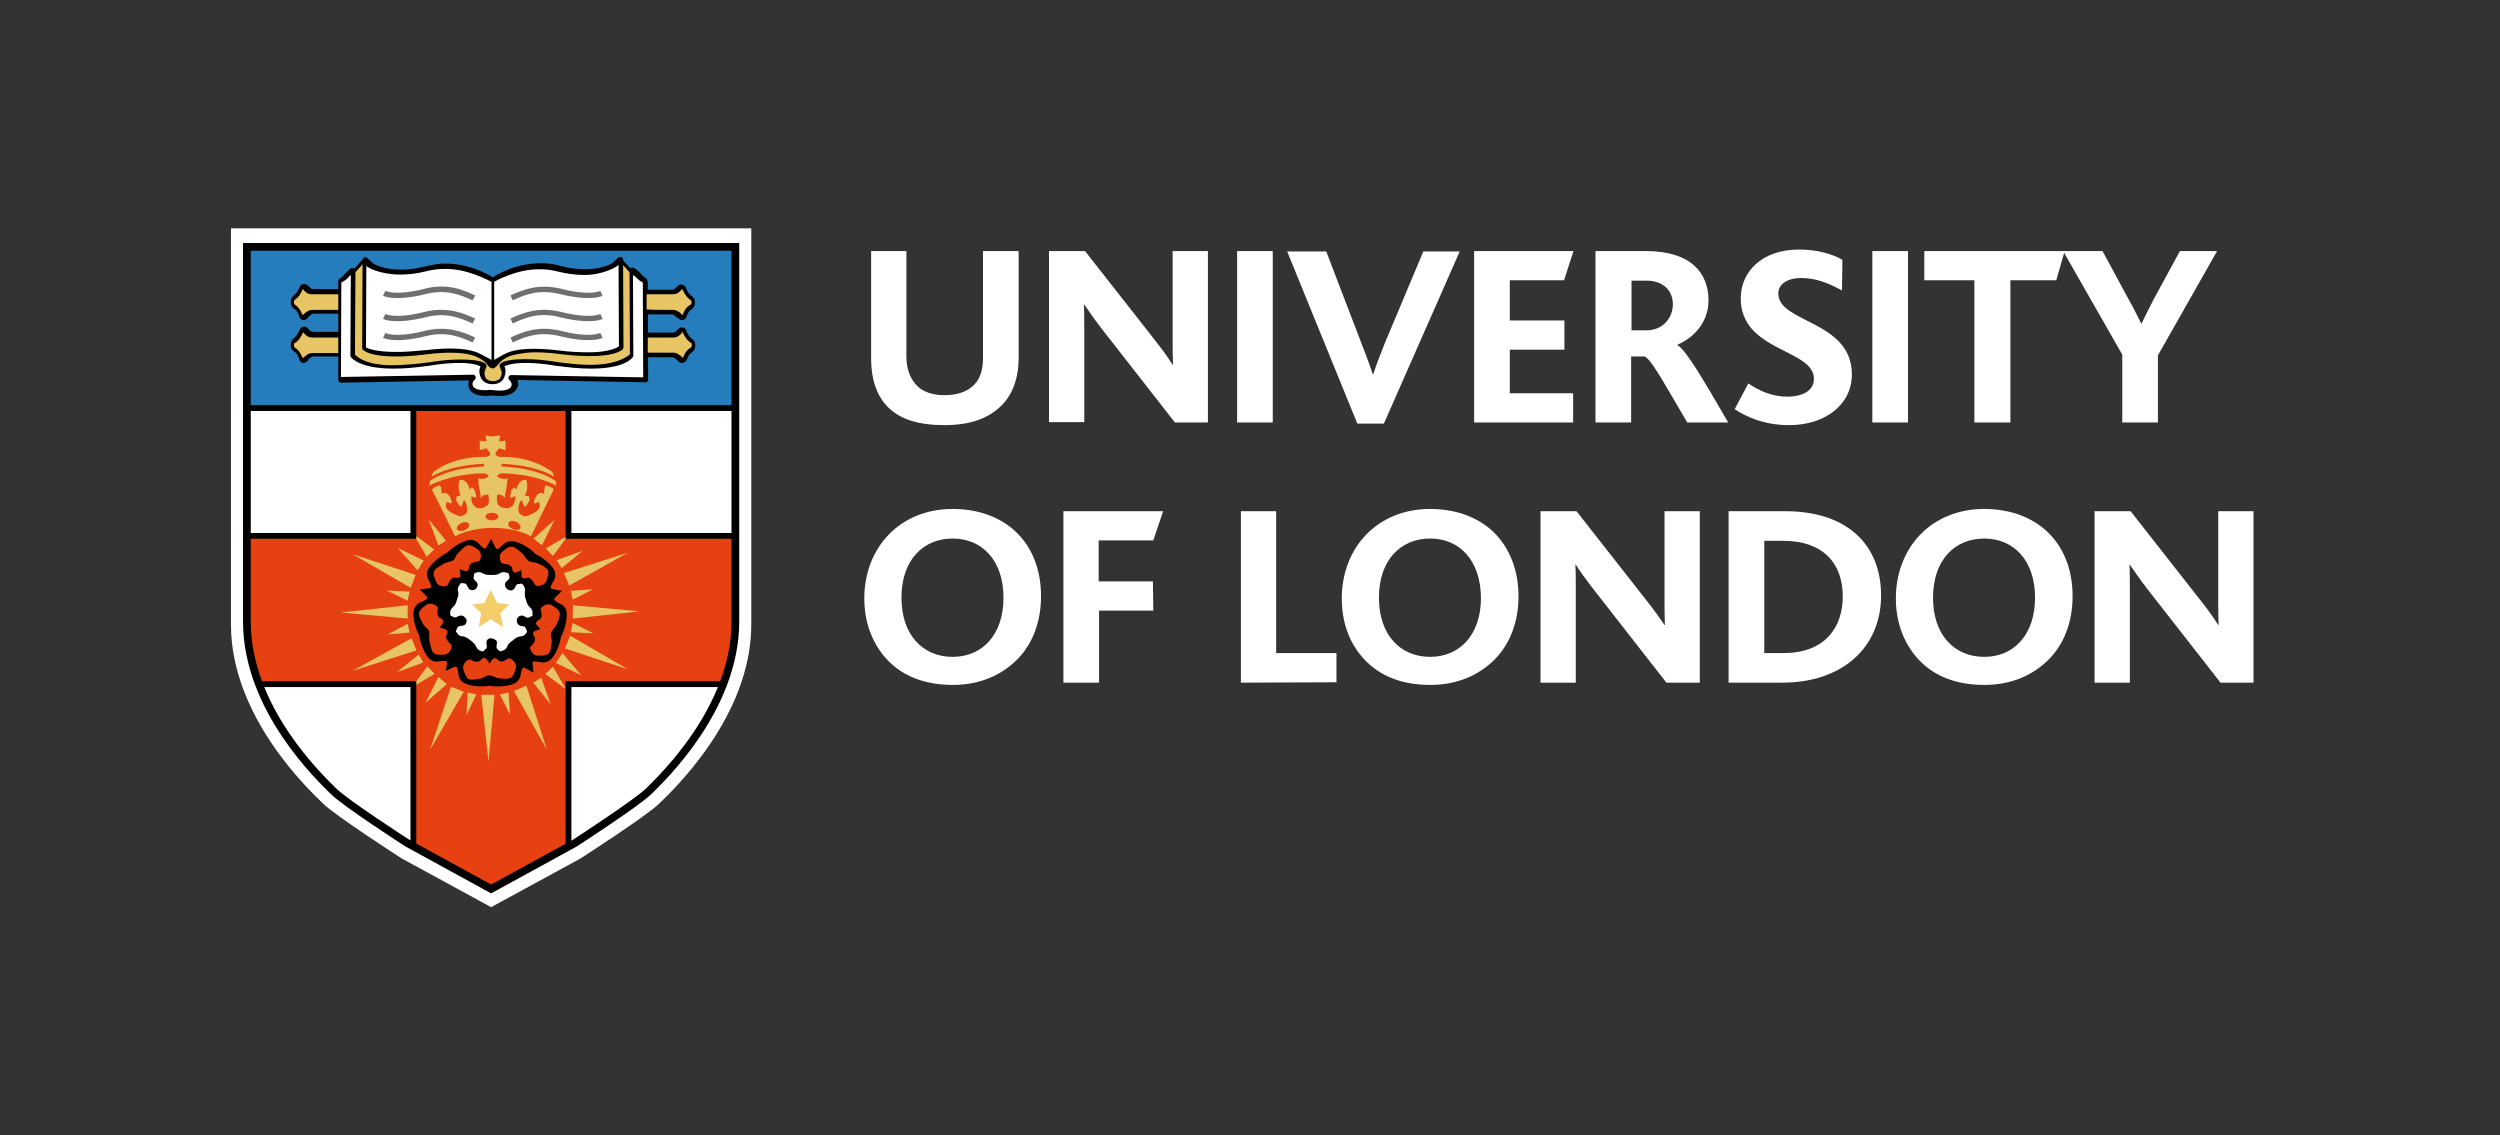 <?xml version="1.0" encoding="utf-8"?>
<!-- Generator: Adobe Illustrator 20.1.0, SVG Export Plug-In . SVG Version: 6.00 Build 0)  -->
<svg version="1.1" id="Layer_1" xmlns="http://www.w3.org/2000/svg" xmlns:xlink="http://www.w3.org/1999/xlink" x="0px" y="0px"
	 viewBox="0 0 659.2 299.4" style="enable-background:new 0 0 659.2 299.4;" xml:space="preserve">
<rect x="0" y="0" width="659.2" height="299.4" fill="#333333" stroke="none"/>
<style type="text/css">
	.st0{fill:#FFFFFF;}
	.st1{fill:#257DBD;}
	.st2{fill:#E74011;}
	.st3{fill:none;stroke:#000000;stroke-width:1.531;stroke-miterlimit:3.864;}
	.st4{fill:none;stroke:#000000;stroke-width:2.042;stroke-miterlimit:3.864;}
	.st5{fill:#E8C564;}
	.st6{fill:#F2CD68;}
	.st7{fill:#706F6F;}
	.st8{fill:none;stroke:#000000;stroke-width:0.852;}
</style>
<g>
	<g>
		<path class="st0" d="M129.5,239.2L106,226.4c0,0-17.3-11.1-20.8-14.5s-24.3-22.8-24.3-47.2c0-24.3,0-104.5,0-104.5h68.6h68.6
			c0,0,0,80.1,0,104.5c0,24.3-20.8,43.8-24.3,47.2S153,226.4,153,226.4L129.5,239.2L129.5,239.2z"/>
		<polygon class="st1" points="65,65 193.9,65 193.9,107.6 65,107.6 		"/>
		<g>
			<g>
				<g>
					<path class="st0" d="M264.1,106.9c-3.4,3.4-8.2,5.2-15.1,5.2c-6.7,0-11.6-1.5-14.8-4.7c-3-2.9-4.5-7.4-4.5-12.7V66.2h9.3V94
						c0,3.3,1,5.7,2.5,7.4c1.6,1.9,4.4,2.8,7.5,2.8c3.6,0,6.2-1,7.9-2.8c1.6-1.6,2.3-4,2.3-7V66.2h9.4v27.5
						C268.7,99.3,267.2,103.8,264.1,106.9z"/>
					<path class="st0" d="M309.8,111.4l-19.6-25.1c-1.7-2.2-2.9-4-4.3-6h-0.1c0.1,1.5,0.1,4.2,0.1,6.3v24.7h-9.3V66.2h9.5L305,90.3
						c1.8,2.3,3,4,4.2,5.9h0.1c-0.1-2.1-0.1-5.1-0.1-7v-23h9.3v45.2C318.5,111.4,309.8,111.4,309.8,111.4z"/>
					<path class="st0" d="M326.2,111.4V66.2h9.4v45.2C335.6,111.4,326.2,111.4,326.2,111.4z"/>
					<path class="st0" d="M364.9,111.7h-7l-18.5-45.4h10.3l9.2,24c1.2,3,2.2,5.8,3.1,8.4h0.1c0.8-2.5,1.8-5.1,3-8.1l10.2-24.3h9.6
						L364.9,111.7z"/>
					<path class="st0" d="M388.7,111.4V66.2h26.2l-2.5,7.7h-14.3v10.6h14.4v7.7h-14.4v11.5h16.7v7.7L388.7,111.4L388.7,111.4z"/>
					<path class="st0" d="M444.9,111.4c-6.9-11.7-9.6-16.8-11.3-17.4h-3.5v17.4h-9.4V66.2H434c12.1,0,16.5,6,16.5,13
						c0,5.9-4,9.9-8.2,11.7V91c2.3,1.3,6.7,8.9,13.4,20.4H444.9z M434.2,74h-4v13.1h4c4,0,6.9-3,6.9-6.9
						C441.1,76.7,438.6,74,434.2,74z"/>
					<path class="st0" d="M471.8,112.1c-6.5,0-11.2-2.1-14.4-4.2l3.6-6.8c2.8,1.9,6.2,3.5,10.3,3.5c3.3,0,7-1.2,7-4.7
						c0-6-11-7-16.4-13.2c-1.7-2-2.9-4.5-2.9-8c0-6.9,5.4-12.9,15.4-12.9c4.8,0,8.8,1.2,11.4,2.7l-0.1,8.1
						c-3.8-2.1-7.1-3.3-10.8-3.3c-3.4,0-6,1.5-6,4.1c0,7.8,19.4,7.1,19.4,21.3C488.3,106.9,481,112.1,471.8,112.1z"/>
					<path class="st0" d="M493.7,111.4V66.2h9.4v45.2C503.1,111.4,493.7,111.4,493.7,111.4z"/>
					<path class="st0" d="M542.2,73.9h-12.1v37.5h-9.5V73.9h-13.2v-7.7h37L542.2,73.9z"/>
					<path class="st0" d="M569,93.7v17.7h-9.4V93.5L544,66.2h10.4l6.8,12.6c1.1,1.9,2.4,4.5,3.4,6.5h0.1c1-2.1,2.2-4.5,3.2-6.4
						l6.9-12.7h9.8L569,93.7z"/>
					<path class="st0" d="M268.2,173.9c-4.2,4.2-9.9,6.7-17,6.7c-6.6,0-12.1-1.9-16.1-5.5c-4.6-4.2-7.2-10.3-7.2-17.3
						c0-6.6,2.3-12.6,6.5-16.9c4.1-4.2,9.9-6.7,16.8-6.7c7.4,0,13.6,2.6,17.6,7c3.8,4.1,5.7,9.7,5.7,16
						C274.5,163.9,272.3,169.8,268.2,173.9z M251.2,142c-7.8,0-13.5,5.7-13.5,15.6c0,9.9,5.7,15.6,13.5,15.6
						c7.7,0,13.4-5.7,13.4-15.6C264.6,147.8,259,142,251.2,142z"/>
					<path class="st0" d="M304.1,142.5h-14.4v10.8H304l0.1,7.7h-14.3v19h-9.4v-45.2h26.3L304.1,142.5z"/>
					<path class="st0" d="M327.2,180v-45.2h9.3v37.4h15.9v7.7L327.2,180L327.2,180z"/>
					<path class="st0" d="M394.1,173.9c-4.2,4.2-9.9,6.7-17,6.7c-6.7,0-12.1-1.9-16.1-5.5c-4.7-4.2-7.2-10.3-7.2-17.3
						c0-6.6,2.3-12.6,6.5-16.9c4.1-4.2,9.9-6.7,16.8-6.7c7.4,0,13.6,2.6,17.6,7c3.7,4.1,5.7,9.7,5.7,16
						C400.4,163.9,398.2,169.8,394.1,173.9z M377.1,142c-7.8,0-13.5,5.7-13.5,15.6c0,9.9,5.7,15.6,13.5,15.6
						c7.7,0,13.4-5.7,13.4-15.6C390.4,147.8,384.9,142,377.1,142z"/>
					<path class="st0" d="M439.4,180l-19.6-25.1c-1.7-2.2-3-4-4.3-6h-0.1c0.1,1.5,0.1,4.3,0.1,6.3V180h-9.3v-45.2h9.5l18.9,24.1
						c1.8,2.3,3,4,4.3,5.9h0.1c-0.1-2.1-0.1-5.1-0.1-7v-23h9.3V180H439.4z"/>
					<path class="st0" d="M470,180h-14.2v-45.2h15c16.1,0,25.2,8.7,25.2,22.2C496,170.9,485.6,180,470,180z M470.2,142.6h-5v29.6
						h5.1c11.2,0,15.6-7.1,15.6-14.9C485.9,148.4,480.6,142.6,470.2,142.6z"/>
					<path class="st0" d="M540.2,173.9c-4.2,4.2-9.9,6.7-17,6.7c-6.7,0-12.1-1.9-16.1-5.5c-4.6-4.2-7.2-10.3-7.2-17.3
						c0-6.6,2.3-12.6,6.5-16.9c4.1-4.2,9.9-6.7,16.8-6.7c7.4,0,13.6,2.6,17.6,7c3.8,4.1,5.7,9.7,5.7,16
						C546.5,163.9,544.3,169.8,540.2,173.9z M523.2,142c-7.8,0-13.5,5.7-13.5,15.6c0,9.9,5.7,15.6,13.5,15.6
						c7.7,0,13.4-5.7,13.4-15.6C536.6,147.8,531,142,523.2,142z"/>
					<path class="st0" d="M585.5,180l-19.6-25.1c-1.7-2.2-2.9-4-4.3-6h-0.1c0.1,1.5,0.1,4.3,0.1,6.3V180h-9.3v-45.2h9.5l18.9,24.1
						c1.8,2.3,3,4,4.2,5.9h0.1c-0.1-2.1-0.1-5.1-0.1-7v-23h9.3V180H585.5z"/>
				</g>
			</g>
		</g>
		<polygon class="st0" points="193.9,107.6 65,107.6 65,164.3 65,169.3 66.1,173.4 67.8,179.7 70.4,185.5 73.4,190.7 77.1,196.4 
			80.5,200.7 84.3,205 87.8,208.5 93.6,213 99.1,216.8 106.1,221.6 129.5,234.4 153.1,221.3 157.5,218.4 161.4,215.7 165.4,213 
			167.8,211.3 171.1,208.5 173.8,205.6 176.2,203 178.8,200 181.3,196.7 183.7,193.4 186.4,189 187.8,186.3 189.5,182.9 
			190.9,179.6 192.6,173.5 193.7,165.9 		"/>
		<polygon class="st2" points="109,107.6 149.9,107.6 149.9,141.3 193.7,141.3 193.7,168.3 192.6,174.2 191.7,177.4 190.2,180.4 
			149.9,180.4 149.9,223 129,234.4 109,223.4 109,180.4 68.3,180.4 66.2,174.6 65,170.5 65,163.9 65,141.3 109,141.3 		"/>
		<line class="st3" x1="65" y1="107.6" x2="193.7" y2="107.6"/>
		<path class="st4" d="M129.5,234.4l-22.1-12.1c0,0-16.3-10.5-19.5-13.7c-3.3-3.3-22.8-21.6-22.8-44.7c0-23,0-98.8,0-98.8h64.4h64.4
			c0,0,0,75.8,0,98.8s-19.5,41.4-22.8,44.7c-3.3,3.2-19.5,13.7-19.5,13.7L129.5,234.4L129.5,234.4z"/>
		<g>
			<path d="M117.5,176.9l2.4-1.1c0,0,0.5-0.1,0.6,0.2s0.3,1,0.4,1.8c0,0.8,0.6,1.9,1.5,2.3c2.3,1.2,6,0.9,6.6,0.7
				c0.6,0.2,4.3,0.5,6.7-0.6c0.9-0.4,1.5-1.5,1.6-2.3s0.4-1.5,0.5-1.7c0.1-0.3,0.6-0.1,0.6-0.1l2.3,1.3l-0.3-2.5c0,0,0-0.5,0.3-0.5
				s1,0,1.8,0.2s1.9,0,2.7-0.7c1.9-1.8,2.7-5.5,2.7-6c0.4-0.5,1.8-4,1.5-6.5c-0.1-1-0.9-1.9-1.7-2.2s-1.3-0.8-1.5-1s0.1-0.6,0.1-0.6
				l1.9-1.8l-2.6-0.5c0,0-0.5-0.2-0.4-0.5s0.3-1,0.8-1.6c0.4-0.7,0.6-1.8,0.2-2.7c-1.1-2.3-4.4-4.2-5-4.4c-0.3-0.5-3.3-3-5.9-3.4
				c-1-0.2-2.1,0.3-2.6,0.9c-0.6,0.6-1.2,1-1.4,1.2c-0.2,0.1-0.6-0.3-0.6-0.3l-1.2-2.4l-1.3,2.3c0,0-0.4,0.4-0.6,0.2
				s-0.8-0.6-1.3-1.2c-0.5-0.6-1.6-1.2-2.6-1c-2.5,0.4-5.4,2.8-5.7,3.3c-0.6,0.2-3.8,2.1-5.1,4.4c-0.5,0.9-0.4,2,0.1,2.8
				c0.4,0.7,0.6,1.4,0.7,1.7s-0.4,0.5-0.4,0.5l-2.6,0.3l1.8,1.9c0,0,0.3,0.5,0,0.6c-0.2,0.2-0.8,0.6-1.6,0.9
				c-0.8,0.3-1.6,1.1-1.8,2.1c-0.5,2.5,1,6,1.4,6.5c0,0.6,0.9,4.3,2.6,6.2c0.7,0.7,1.8,1,2.7,0.8c0.8-0.2,1.5-0.1,1.8-0.1
				s0.3,0.5,0.3,0.5L117.5,176.9L117.5,176.9z"/>
			<path class="st0" d="M129.4,168.3c0,0-0.9,0-1.1,0.8c-0.2,0.8,0.4,1.6-0.2,2c-0.6,0.4-0.4,0.8-1.2,0.6c-0.8-0.3-1.1-0.6-1.4-1.3
				c-0.3-0.6-0.8-1.1-1.5-1.6c-0.7-0.6-1.3-0.9-1.9-1c-0.7,0-1.1-0.2-1.6-0.9s-0.3-0.2,0-1.2c0.3-0.9,1.3-0.5,2-0.9
				c0.7-0.5,0.5-1.5,0.5-1.5s-0.6-1-1.4-1c-0.9,0-1.4,0.8-2,0.4c-0.6-0.4-0.9-0.1-0.9-1s0.3-1.2,0.8-1.7c0.5-0.4,0.8-1.1,1-1.9
				c0.3-0.8,0.5-1.5,0.3-2.1c-0.2-0.7-0.1-1.1,0.4-1.8s0.1-0.4,1.1-0.4s0.8,1.1,1.5,1.6s1.5,0,1.5,0s0.9-0.7,0.6-1.5s-1.2-1-1-1.7
				s-0.2-0.9,0.6-1.2c0.8-0.3,1.3-0.1,1.9,0.2c0.6,0.4,1.3,0.4,2.2,0.4s1.6,0,2.1-0.4c0.6-0.3,1-0.5,1.9-0.2c0.8,0.3,0.4,0,0.7,0.9
				c0.3,1-0.8,1.1-1.1,1.9c-0.3,0.8,0.5,1.5,0.5,1.5s0.9,0.7,1.6,0.2c0.7-0.5,0.6-1.5,1.4-1.5c0.7,0,0.8-0.4,1.3,0.3
				s0.5,1.2,0.4,1.8s0,1.3,0.3,2.1c0.2,0.8,0.5,1.5,1,1.9c0.5,0.5,0.8,0.9,0.7,1.7c0,0.9,0.2,0.4-0.7,0.9c-0.8,0.6-1.3-0.4-2.1-0.4
				c-0.9,0-1.3,0.9-1.3,0.9s-0.2,1.1,0.5,1.6s1.6,0.1,1.8,0.8s0.6,0.6,0.2,1.3c-0.5,0.7-1,0.9-1.6,0.9c-0.7,0.1-1.3,0.4-1.9,1
				c-0.7,0.5-1.3,0.9-1.5,1.6c-0.3,0.6-0.6,1-1.4,1.2c-0.8,0.2-0.3,0.3-1.1-0.3s-0.1-1.3-0.3-2.2
				C130.4,168.3,129.4,168.3,129.4,168.3L129.4,168.3z"/>
			<path class="st5" d="M129.7,115.1l-1.7-0.3l0.3,1.6l-1.8-0.2v2.5l1.8-0.5l0.6,0.8l0.3,0.3v0.8c0,0-0.7,0.1-0.9,0.4
				c-0.2,0.4,0,0,0,0s-7.8-0.7-14.1,4l-0.4,1.2c0,0,4.1-3,13.8-3.4l0.1,0.7c0,0-9,0.1-14.3,3.8l-0.2,1.3c0,0,5-3.1,14.4-3.3l0.5,0.1
				l0.5,0.3l0.2,0.5l-0.8,0.4l-1.1,0.2l-0.8-0.2l0.1,1.6l0.3,1.7l0.2,0.9v1l0.8-0.7l0.9-0.2l0.4,0.1c0,0,0,0.4,0.1,1
				s-0.2,1.6-0.2,1.6l-1,0.7c0,0-1.4,0.4-2,0.1c-0.6-0.3-1.4-1.1-1.4-2.4c0-1.3,0.3-0.5,0.3-0.5l0.6,0.2h0.4l-0.1-0.8l-0.4-1.3
				l-0.7-0.6l-0.6,0.6c0,0-0.3-2.7-2.6-2.6c0,0-0.8,2.3,0.3,4.2l-1,0.1l-0.3,1l0.8,1.4l0.6,0.4l0.5-1l0.1-0.6c0,0,0.2-0.1,0.5,0.2
				c0.2,0.3,0.9,2.7,0.1,3.3s-1.3,0.7-2,0.5c-0.7-0.3-3.6-1.2-3.2-3.1l0.2-0.5l0.7,0.2l0.5,0.2l0.1-0.6c0,0-0.8-3.1-2.6-2l-0.2-1.6
				l-0.3-0.7l-1.6,0.7l-0.5,0.5l6.1,12.3c0,0,3.7-2.2,10-2.2s10,2.2,10,2.2l6-12.3l-0.5-0.5l-1.6-0.7l-0.3,0.7l-0.2,1.6
				c-1.8-1.1-2.6,2-2.6,2v0.6l0.5-0.2l0.8-0.2l0.2,0.5c0.5,1.9-2.5,2.8-3.2,3.1s-1.2,0.1-2-0.5s-0.2-3,0.1-3.3
				c0.2-0.3,0.5-0.2,0.5-0.2l0.1,0.6l0.5,1l0.6-0.4l0.8-1.4l-0.3-1l-1-0.1c1.1-1.9,0.4-4.2,0.4-4.2c-2.3-0.1-2.6,2.6-2.6,2.6
				l-0.6-0.6l-0.7,0.6l-0.3,1.3l-0.1,0.8h0.4l0.6-0.2c0,0,0.3-0.8,0.3,0.5s-0.9,2.2-1.5,2.4c-0.6,0.3-2-0.1-2-0.1l-1-0.7
				c0,0-0.3-1-0.3-1.6c0.1-0.6,0.1-1,0.1-1l0.4-0.1l0.9,0.2l0.8,0.7v-1l0.2-0.9l0.3-1.7l0.1-1.6l-0.8,0.2l-1.1-0.2l-0.8-0.4l0.2-0.5
				l0.5-0.3l0.5-0.1c9.4,0.2,14.4,3.3,14.4,3.3l-0.2-1.3c-5.4-3.7-14.3-3.8-14.3-3.8l0.1-0.7c9.7,0.4,13.8,3.4,13.8,3.4l-0.4-1.2
				c-6.3-4.7-14.1-4-14.1-4s0.2,0.4,0,0c-0.2-0.3-0.9-0.4-0.9-0.4v-0.8l0.3-0.3l0.6-0.8l1.7,0.5v-2.5l-1.7,0.2l0.3-1.6L129.7,115.1
				L129.7,115.1z"/>
			<polygon class="st5" points="148.3,172.2 153.3,178.1 146.6,174.8 			"/>
			<polygon class="st5" points="148.7,151.1 165.6,145.7 150.1,154.4 			"/>
			<polygon class="st5" points="151.1,159.6 168.7,161.2 151,163.1 			"/>
			<polygon class="st5" points="150.3,167.6 165.6,176.5 149,171 			"/>
			<polygon class="st5" points="150.5,155.8 156.3,155.4 151,158.1 			"/>
			<polygon class="st5" points="151,164.3 156.5,167 150.5,166.7 			"/>
			<polygon class="st5" points="109.8,171.5 92.9,176.9 108.5,168.3 			"/>
			<polygon class="st5" points="107.5,163.1 89.8,161.5 107.5,159.6 			"/>
			<polygon class="st5" points="108.3,155 92.9,146.1 109.6,151.6 			"/>
			<polygon class="st5" points="108,166.8 102.2,167.3 107.5,164.5 			"/>
			<polygon class="st5" points="107.5,158.4 102,155.7 108,156 			"/>
			<polygon class="st5" points="138.8,180.8 144.2,197.7 135.5,182.2 			"/>
			<polygon class="st5" points="130.4,183.2 128.8,200.9 126.9,183.2 			"/>
			<polygon class="st5" points="122.3,182.4 113.4,197.7 118.9,181.1 			"/>
			<polygon class="st5" points="134.1,182.6 134.5,188.5 131.8,183.1 			"/>
			<polygon class="st5" points="125.6,183.1 123,188.6 123.3,182.6 			"/>
			<polygon class="st5" points="114.6,177.7 108.6,181.2 112.7,175.7 			"/>
			<polygon class="st5" points="111.6,174.7 104.7,177.2 110.4,172.6 			"/>
			<polygon class="st5" points="117.8,180.4 112.2,185.3 115.6,178.5 			"/>
			<polygon class="st5" points="145.8,175.8 149.3,181.8 143.8,177.7 			"/>
			<polygon class="st5" points="142.7,178.7 145.2,185.7 140.6,180 			"/>
			<polygon class="st5" points="143.9,144.6 149.8,141.2 145.8,146.6 			"/>
			<polygon class="st5" points="146.8,147.7 153.7,145.2 148.1,149.8 			"/>
			<polygon class="st5" points="140.7,142 146.2,137.1 142.9,143.8 			"/>
			<polygon class="st5" points="112.5,146.8 109,140.8 114.5,144.9 			"/>
			<polygon class="st5" points="115.6,143.8 113,136.9 117.6,142.6 			"/>
			<polygon class="st5" points="110.1,150.4 104.9,144.5 111.7,147.8 			"/>
			<polygon class="st6" points="129.4,155.6 127.7,159 124.5,159.4 126.9,161.7 126.2,165.4 129.4,163.3 132.7,165.4 131.9,161.7 
				134.3,159.4 131.1,159 			"/>
			<path class="st2" d="M120.5,139.5c-0.2-0.5,0.3-1.2,1.2-1.6c0.9-0.4,1.8-0.2,2,0.3s-0.3,1.2-1.2,1.6
				C121.6,140.2,120.7,140,120.5,139.5L120.5,139.5z"/>
			<path class="st2" d="M128,136.2c0-0.6,0.8-1,1.7-1s1.7,0.5,1.7,1c0,0.6-0.8,1-1.7,1C128.7,137.2,128,136.7,128,136.2L128,136.2z"
				/>
			<path class="st2" d="M134.1,137.8c0.3-0.5,1.2-0.6,2-0.2c0.9,0.4,1.3,1.2,1.1,1.7s-1.1,0.6-2,0.2
				C134.3,139.1,133.8,138.4,134.1,137.8L134.1,137.8z"/>
			<path class="st2" d="M121.2,150.1c0,0,1.5,0.6,1.9,0.5s0.6-0.8,0.6-0.8l0.1-0.7c0,0,0.3-0.5,0.6-0.6c0.3-0.2,0.8-0.4,1.2-0.4
				c0.4-0.1,0.5,0,0.8-0.2s0.9-2.1-0.4-3s-2.3-1.5-3.2-0.9c-0.9,0.6-1.9,1.8-2.2,2c-0.2,0.2-0.8,1.7-1.1,1.7
				c-0.1,0.3-1.9,0.6-2.2,0.8c-0.3,0.2-1.7,0.9-2.5,1.6c-0.8,0.8-0.4,1.9,0.2,3.3c0.6,1.5,2.6,1.3,2.9,1c0.3-0.2,0.3-0.4,0.4-0.7
				s0.4-0.8,0.7-1c0.2-0.3,0.8-0.4,0.8-0.4l0.7,0.1c0,0,0.6,0,0.9-0.4C121.4,151.6,121.2,150.1,121.2,150.1L121.2,150.1z"/>
			<path class="st2" d="M137.5,150.3c0,0-0.1,1.6,0.1,1.9c0.3,0.4,0.9,0.3,0.9,0.3l0.7-0.2c0,0,0.5,0.1,0.8,0.4
				c0.3,0.2,0.6,0.7,0.8,1s0.1,0.4,0.5,0.7c0.3,0.2,2.3,0.2,2.8-1.3s0.8-2.6-0.1-3.3c-0.8-0.7-2.3-1.3-2.6-1.4
				c-0.3-0.1-1.9-0.2-2-0.5c-0.3,0.1-1.2-1.6-1.5-1.8s-1.4-1.3-2.4-1.8s-1.9,0.2-3.1,1.2c-1.2,1-0.4,2.8-0.1,3
				c0.3,0.2,0.4,0.1,0.8,0.2c0.3,0,0.9,0.1,1.2,0.3s0.7,0.6,0.7,0.6l0.1,0.7c0,0,0.2,0.6,0.7,0.7C136.2,151,137.5,150.3,137.5,150.3
				L137.5,150.3z"/>
			<path class="st2" d="M115.9,165.5c0,0,1-1.2,1-1.6c0-0.4-0.5-0.8-0.5-0.8l-0.6-0.3c0,0-0.3-0.4-0.4-0.7s-0.1-0.9,0-1.2
				c0-0.3,0.1-0.5,0-0.8s-1.7-1.5-3-0.6s-2.1,1.7-1.9,2.7c0.3,1.1,1.1,2.4,1.3,2.7c0.1,0.3,1.4,1.2,1.3,1.5c0.2,0.1,0,2,0.1,2.4
				c0.1,0.3,0.3,1.9,0.8,2.9s1.6,1,3.2,0.9c1.6-0.2,2-2.1,1.9-2.4c-0.1-0.3-0.3-0.4-0.5-0.6c-0.3-0.2-0.6-0.7-0.8-1
				c-0.2-0.3-0.2-0.9-0.2-0.9l0.3-0.6c0,0,0.2-0.6-0.1-0.9C117.4,165.7,115.9,165.5,115.9,165.5L115.9,165.5z"/>
			<path class="st2" d="M129.1,175c0,0-0.8-1.3-1.2-1.5c-0.4-0.2-0.9,0.3-0.9,0.3l-0.5,0.5c0,0-0.5,0.2-0.8,0.2s-0.9-0.2-1.2-0.3
				c-0.3-0.2-0.4-0.3-0.8-0.3s-2,1.2-1.5,2.7s0.9,2.6,2,2.6c1.1,0.1,2.6-0.3,2.9-0.4c0.3-0.1,1.6-0.9,1.8-0.7c0.2-0.2,2,0.6,2.3,0.7
				c0.3,0,1.9,0.3,3,0.1s1.4-1.3,1.8-2.8c0.4-1.5-1.4-2.5-1.7-2.5c-0.4,0-0.4,0.1-0.7,0.3s-0.8,0.4-1.1,0.5s-0.9-0.1-0.9-0.1
				l-0.5-0.5c0,0-0.6-0.4-0.9-0.2C129.8,173.7,129.1,175,129.1,175L129.1,175z"/>
			<path class="st2" d="M142.5,165.9c0,0-1.5,0.4-1.8,0.7s0,1,0,1l0.4,0.6c0,0,0,0.6-0.1,0.9c-0.1,0.3-0.5,0.7-0.7,1
				c-0.3,0.3-0.4,0.3-0.5,0.6c-0.1,0.4,0.5,2.2,2.1,2.2s2.7-0.1,3.1-1.1c0.4-1,0.5-2.6,0.5-2.9c0-0.3-0.4-1.8-0.2-2
				c-0.1-0.3,1.2-1.6,1.3-1.9c0.1-0.3,0.9-1.7,1-2.8c0.2-1.1-0.8-1.8-2.1-2.6c-1.4-0.8-2.8,0.5-2.9,0.9c-0.1,0.4,0,0.4,0.1,0.8
				c0.1,0.3,0.1,0.9,0.1,1.2s-0.4,0.8-0.4,0.8l-0.6,0.3c0,0-0.5,0.4-0.5,0.9C141.5,164.8,142.5,165.9,142.5,165.9L142.5,165.9z"/>
		</g>
		<g>
			<polyline class="st3" points="149.9,107.6 149.9,141.3 193.7,141.3 			"/>
			<polyline class="st3" points="190.2,180.4 149.9,180.4 149.9,223 			"/>
			<polyline class="st3" points="109,223.4 109,180.4 68.7,180.4 			"/>
			<polyline class="st3" points="65,141.3 109,141.3 109,107.6 			"/>
		</g>
		<g>
			<g>
				<path class="st5" d="M96.1,68.5L93.7,71l-0.2,22.7c0,0,1.9,2.3,8.4,2.8S120,95,120,95l5.8,0.5l1.6,0.7l-0.2,1.4l0.2,1.9l1.1,1.4
					l2.9-0.1l1-1.3v-2.1l-0.1-1l2.5-0.9l2-0.3l5.9,0.1l5.7,1.1l7.3,0.3c0,0,4.5-0.2,6.5-0.8c2-0.6,3.3-1.4,3.3-1.4l0.8-0.9l-0.1-22
					l-2.5-3.1l-0.3,5.3l0.3,16.2l-0.1,2l-2.7,1.1l-11.7,0.1l-8.8-0.6l-4.7,0.5l-3.4,1.4l-2.6,1.8l-4.4-3.1l-6.6-0.8L105,93.6
					l-5.6-0.2L95.8,92L96.1,68.5z"/>
				<path d="M129.7,97.1c-0.2,0-0.3-0.1-0.4-0.1c-1.3-1-0.6-1.4-3.4-2.8c-1.8-0.9-4.7-1.2-6.9-1.2c-1.9,0-4,0.1-6.3,0.4
					c-3.1,0.4-5.8,0.6-8.2,0.6c-6.1,0-7.9-1.2-8.1-1.3l-0.5-0.3c-0.3-0.1-0.4-0.4-0.4-0.7l0.1-23.1c0-0.3,0.2-0.5,0.4-0.7
					c0.3-0.1,0.6-0.1,0.8,0.1c0.8,0.7,1.3,1.2,1.5,1.4c0.3,0.3,3,1.7,7.5,1.7c2.1,0,4.2-0.3,6.5-0.9c1.7-0.4,3.4-0.7,5.1-0.7
					c7.3,0,12.7,3.7,12.9,3.9c0.2,0.1,0.3,0.4,0.3,0.6v22.4c0,0.3-0.2,0.5-0.4,0.7C129.9,97.1,129.8,97.1,129.7,97.1"/>
				<path d="M130.1,97.1c-0.1,0-0.2,0-0.3-0.1c-0.2-0.1-0.4-0.4-0.4-0.7V73.9c0-0.2,0.1-0.5,0.3-0.6c0.2-0.2,5.6-3.9,12.9-3.9
					c1.7,0,3.5,0.2,5.1,0.7c2.3,0.6,4.4,0.9,6.5,0.9c4.4,0,7.1-1.4,7.5-1.8c0-0.1,0.5-0.6,1.4-1.3c0.2-0.2,0.5-0.2,0.8-0.1
					s0.4,0.4,0.4,0.7l0.1,23.1c0,0.3-0.2,0.5-0.4,0.7l-0.6,0.3c-0.1,0.1-1.9,1.3-8,1.3c-2.4,0-5.2-0.2-8.2-0.6
					c-2.3-0.3-4.4-0.4-6.3-0.4c-2.2,0-5.9,0.6-7.2,1.3c-2.5,1.4-1.8,1.7-3.2,2.7C130.4,97,130.2,97.1,130.1,97.1"/>
				<path d="M80,95.7L80,95.7c-0.6,0-1-0.5-1.1-1c-0.1-0.4-0.5-1.5-1.2-1.9c-1-0.5-1.1-1.5-1-2.1c0-0.1,0-0.2,0-0.3
					c0.1-0.5,0.4-0.9,1-1.4s1.1-1.6,1.3-2c0.2-0.7,1.3-1.3,2.1-0.5c0.2,0.2,0.3,0.3,0.5,0.5c0.4,0.4,0.5,0.5,1,0.5h2.3h4.9l0,0
					c0.2,0,0.4,0.1,0.5,0.2s0.2,0.3,0.2,0.5v5.1c0,0.4-0.3,0.8-0.7,0.7c0,0-6.4,0-7.2,0c-0.4,0-0.7,0.2-1.3,0.8L81,95.3
					C80.6,95.6,80.3,95.7,80,95.7"/>
				<path d="M80,84.4L80,84.4c-0.6,0-1-0.5-1.1-1c-0.1-0.4-0.5-1.5-1.2-1.9c-1-0.5-1.1-1.5-1-2.1c0-0.1,0-0.2,0-0.3
					c0.1-0.5,0.4-0.9,1-1.4s1.1-1.6,1.3-2c0.2-0.7,1.3-1.2,2.1-0.5c0.2,0.2,0.3,0.3,0.5,0.5c0.4,0.4,0.5,0.5,1,0.5H85h4.9l0,0
					c0.2,0,0.4,0.1,0.5,0.2s0.2,0.3,0.2,0.5V82c0,0.4-0.3,0.7-0.7,0.7l0,0c0,0-6.4,0-7.2,0c-0.4,0-0.7,0.2-1.4,0.9L81,84
					C80.6,84.3,80.3,84.4,80,84.4"/>
				<path d="M179.8,95.7c-0.4,0-0.7-0.2-1-0.5l-0.2-0.2c-0.7-0.6-0.9-0.8-1.3-0.8c-0.8,0-7.2,0-7.2,0l0,0c-0.4,0-0.7-0.3-0.7-0.7
					v-5.1c0-0.2,0.1-0.4,0.2-0.5c0.1-0.1,0.3-0.2,0.5-0.2l0,0h4.9h2.4c0.5,0,0.6-0.1,1-0.5c0.1-0.1,0.3-0.3,0.5-0.5
					c0.9-0.8,1.9-0.2,2.1,0.5c0.1,0.4,0.6,1.5,1.3,2c0.6,0.5,1,0.9,1,1.4c0,0.1,0,0.2,0,0.3c0.1,0.6-0.1,1.6-1,2.1
					c-0.7,0.4-1.1,1.5-1.2,1.9C180.9,95.2,180.5,95.7,179.8,95.7"/>
				<path d="M179.8,84.4c-0.3,0-0.7-0.2-1-0.5l-0.2-0.1c-0.7-0.6-0.9-0.8-1.4-0.9c-0.8,0-7.2,0-7.2,0l0,0c-0.4,0-0.7-0.3-0.7-0.7
					v-5.1c0-0.2,0.1-0.4,0.2-0.5c0.1-0.1,0.3-0.2,0.5-0.2l0,0h4.9h2.3c0.5,0,0.6-0.1,1-0.5c0.1-0.1,0.3-0.3,0.5-0.5
					c0.9-0.8,1.9-0.2,2.2,0.5c0.1,0.4,0.6,1.5,1.3,2c0.6,0.5,1,0.9,1,1.4c0,0.1,0,0.2,0,0.3c0.1,0.6-0.1,1.5-1,2.1
					c-0.7,0.4-1.1,1.5-1.2,1.9C180.9,83.9,180.5,84.4,179.8,84.4"/>
				<path d="M131.7,104.4c-0.8,0-1.4-0.1-1.4-0.1h-0.8c0,0-0.6,0.1-1.3,0.1c-3.9,0-4.7-1.8-4.7-2.9c0-0.5,0-0.9,0.2-1.2l-33.8,0.6
					c-0.2,0-0.4-0.1-0.5-0.2s-0.2-0.3-0.2-0.5V74c0-0.3,0.2-0.5,0.5-0.6c0,0,0.4-0.2,1.1-1c1-1.2,1.8-1.7,1.9-1.7
					c0.2-0.1,0.5,0,0.7,0.1s0.3,0.4,0.3,0.6V72l-0.1,21.5c0.5,0.5,2.7,2.8,9.8,2.8c2.7,0,6.5-0.3,10-0.8c3-0.5,5.7-0.7,7.9-0.7
					c5.5,0,6.5,0.9,6.8,1.2c0.2,0.2,0.2,0.5,0.1,0.8l-0.2,0.6c-0.1,0.2-0.5,0.9,0,2.1c0.3,0.7,1.1,0.9,1.6,1h0.1h0.6l0,0
					c0.6-0.1,1.4-0.3,1.7-1c0.6-1.2,0.1-1.9,0.1-1.9l-0.3-0.8c-0.1-0.3-0.1-0.6,0.1-0.8c0.2-0.3,1.2-1.3,6.7-1.3
					c2.2,0,4.9,0.2,7.9,0.7c3.4,0.5,6.6,0.8,9.2,0.8c7.1,0,9.9-2.3,10.4-2.8L166,71.3c0-0.2,0.1-0.5,0.3-0.6s0.4-0.2,0.7-0.1
					c0.1,0,1.1,0.5,2.1,1.7c0.7,0.8,1.1,1,1.1,1c0.2,0.1,0.5,0.4,0.5,0.6l0.1,0.6l0.1,25.6c0,0.2-0.1,0.4-0.2,0.5
					c-0.1,0.1-0.4,0.3-0.5,0.2l-33.7-0.6c0.1,0.3,0.2,0.8,0.2,1.2C136.4,102.6,135.6,104.4,131.7,104.4"/>
				<path class="st0" d="M126.6,93.3c0.2,0.1,0.8,0.4,3,1.6V74.3c-1.8-0.8-6.4-3.4-12.3-3.4c-1.6,0-3.2,0.2-4.8,0.6
					c-2.4,0.6-4.7,0.9-6.9,0.9c-5.2,0-8.7-1.8-9-2.3l0,0l-0.1,21.5l0.2,0.1c0.1,0.1,2.2,1.1,7.8,1.1c2.3,0,5-0.2,8-0.5
					C119.1,91.5,124,91.9,126.6,93.3"/>
				<path class="st5" d="M77.5,90.6c0,0.1,0,0.2,0,0.3c0,0.1-0.1,0.5,0.3,0.8c1.2,0.7,1.7,2.1,2,2.7h0.1c0.8-0.7,1.4-1.3,2.5-1.3
					c0.7,0,4.9,0,6.8,0v-1.9V89H85h-2.6c-1.2,0-1.8-0.6-2.2-1.1c-0.1-0.1-0.2-0.2-0.3-0.3c-0.2,0.6-0.9,2-1.9,2.7
					C77.7,90.4,77.6,90.6,77.5,90.6"/>
				<path class="st5" d="M77.5,79.3c0,0.1,0,0.2,0,0.3c0,0.1-0.1,0.5,0.3,0.8c1.2,0.7,1.7,2.1,2,2.7l0,0c0.8-0.7,1.4-1.3,2.5-1.4
					c0.7,0,5,0,6.9,0v-1.9v-2.2h-4.3h-2.6c-1.2,0-1.8-0.6-2.2-1.1c-0.1-0.1-0.2-0.2-0.3-0.3c-0.2,0.6-0.8,2-1.9,2.7
					C77.7,79.1,77.6,79.3,77.5,79.3"/>
				<path class="st7" d="M124.6,79.2c-3.1-1.4-6.9-3.1-12.6-1.6c-3.6,0.9-8.4,1.5-11,0.4l0.6-1.3c1.9,0.8,5.8,0.6,10.1-0.5
					c6.3-1.7,10.5,0.3,13.6,1.7L124.6,79.2z"/>
				<path class="st7" d="M124.6,85.3c-3.1-1.4-6.9-3.1-12.6-1.6c-3.6,0.9-8.4,1.5-11,0.4l0.6-1.3c1.9,0.8,5.8,0.6,10.1-0.5
					c6.3-1.6,10.5,0.3,13.6,1.7L124.6,85.3z"/>
				<path class="st7" d="M124.6,90.3c-3.1-1.4-6.9-3.1-12.6-1.6c-3.6,0.9-8.4,1.5-11,0.4l0.6-1.3c1.9,0.8,5.8,0.6,10.1-0.5
					c6.3-1.6,10.5,0.3,13.6,1.7L124.6,90.3z"/>
				<path class="st0" d="M130.3,74.3v20.6c2.2-1.2,2.7-1.6,2.9-1.6c2.6-1.4,7.5-1.7,14.1-0.9c3,0.4,5.7,0.5,8,0.5
					c5.6,0,7.6-1.4,7.6-1.4l0.3-0.2l-0.1-21.5c0,0,0,0.1-0.1,0.1c-0.3,0.4-3.8,2.6-9,2.6c-2.2,0-4.5-0.3-6.9-0.9
					c-1.5-0.4-3.1-0.6-4.8-0.6C136.1,70.9,130.3,74.3,130.3,74.3z"/>
				<path class="st5" d="M175,93c1.2,0,2.2,0,2.5,0c1.1,0,1.7,0.6,2.5,1.3l0.1,0.1c0.2-0.7,0.8-2.1,2-2.7c0.4-0.3,0.3-0.8,0.3-0.8
					c0-0.1,0-0.2,0-0.3c-0.1-0.1-0.2-0.2-0.5-0.4c-1-0.7-1.7-2.1-1.9-2.7c-0.1,0.1-0.2,0.3-0.3,0.4c-0.5,0.5-1,1.1-2.2,1.1h-2.6
					h-4.1v4C171.8,93,173.3,93,175,93"/>
				<path class="st5" d="M175,81.7c1.2,0,2.2,0,2.5,0c1.1,0.1,1.7,0.6,2.5,1.4l0,0c0.2-0.7,0.8-2.1,2-2.7c0.4-0.2,0.4-0.7,0.3-0.8
					c0-0.1,0-0.2,0-0.3c-0.1-0.1-0.2-0.2-0.5-0.4c-1-0.7-1.6-2.1-1.9-2.7c-0.1,0.1-0.2,0.2-0.3,0.3c-0.5,0.5-1,1.1-2.3,1.1h-2.6
					h-4.2v4C171.7,81.7,173.3,81.7,175,81.7"/>
				<path class="st0" d="M130.3,102.9c0.1,0,0.6,0.1,1.3,0.1c1.2,0,3.2-0.2,3.3-1.5c0.1-0.7-0.6-1.3-0.6-1.3
					c-0.2-0.2-0.3-0.5-0.2-0.8s0.4-0.5,0.7-0.5l0,0l34.8,0.6l-0.1-25c-0.3-0.2-1.1-0.6-1.6-1.2c-0.3-0.3-0.7-0.6-1-0.8l0.1,21.2
					c0,0.1,0,0.3-0.1,0.4c-0.2,0.3-2.1,3.1-11.1,3.1c-2.8,0-5.9-0.3-9.5-0.8c-2.9-0.5-5.5-0.7-7.7-0.7c-3.5,0-5,0.6-5.6,0.9l0,0
					c0.2,0.3,0.6,1.5-0.1,3c-0.5,1.1-1.6,1.7-3,1.7c-1.5,0-2.6-0.6-3.1-1.7c-0.6-1.3-0.4-2.4-0.1-3c-0.6-0.3-2.1-0.9-5.6-0.9
					c-2.1,0-4.7,0.2-7.7,0.7c-3.5,0.5-6.7,0.8-9.5,0.8c-9.1,0-11.2-2.8-11.4-3.1c-0.1-0.1-0.1-0.2-0.1-0.4l0.1-21.2
					c-0.3,0.2-0.5,0.5-0.8,0.8c-0.5,0.6-1.4,1-1.7,1.2v0.2l-0.1,24.7l34.8-0.6l0,0c0.3,0,0.6,0.2,0.7,0.5s0,0.6-0.2,0.8
					c0,0-0.7,0.5-0.6,1.3c0.1,1.3,2.1,1.5,3.3,1.5c0.7,0,1.2-0.1,1.2-0.1L130.3,102.9z"/>
				<path class="st7" d="M135.2,79.2l-0.6-1.3c3.1-1.4,7.3-3.3,13.6-1.7c4.2,1.1,8.2,1.3,10.1,0.5l0.6,1.3c-2.6,1.1-7.4,0.5-11-0.4
					C142,76.1,138.2,77.8,135.2,79.2"/>
				<path class="st7" d="M135.2,85.3l-0.6-1.3c3.1-1.4,7.3-3.3,13.6-1.7c4.2,1.1,8.2,1.3,10.1,0.5l0.6,1.3c-2.6,1.1-7.4,0.5-11-0.4
					C142,82.1,138.2,83.9,135.2,85.3"/>
				<path class="st7" d="M135.2,90.3l-0.6-1.3c3.1-1.4,7.3-3.3,13.6-1.7c4.2,1.1,8.2,1.3,10.1,0.5l0.6,1.3c-2.6,1.1-7.4,0.5-11-0.4
					C142,87.2,138.2,88.9,135.2,90.3"/>
			</g>
			<line class="st8" x1="96.1" y1="68.5" x2="93.3" y2="71.6"/>
			<line class="st8" x1="163.6" y1="68.5" x2="166.4" y2="71.6"/>
		</g>
	</g>
</g>
</svg>
